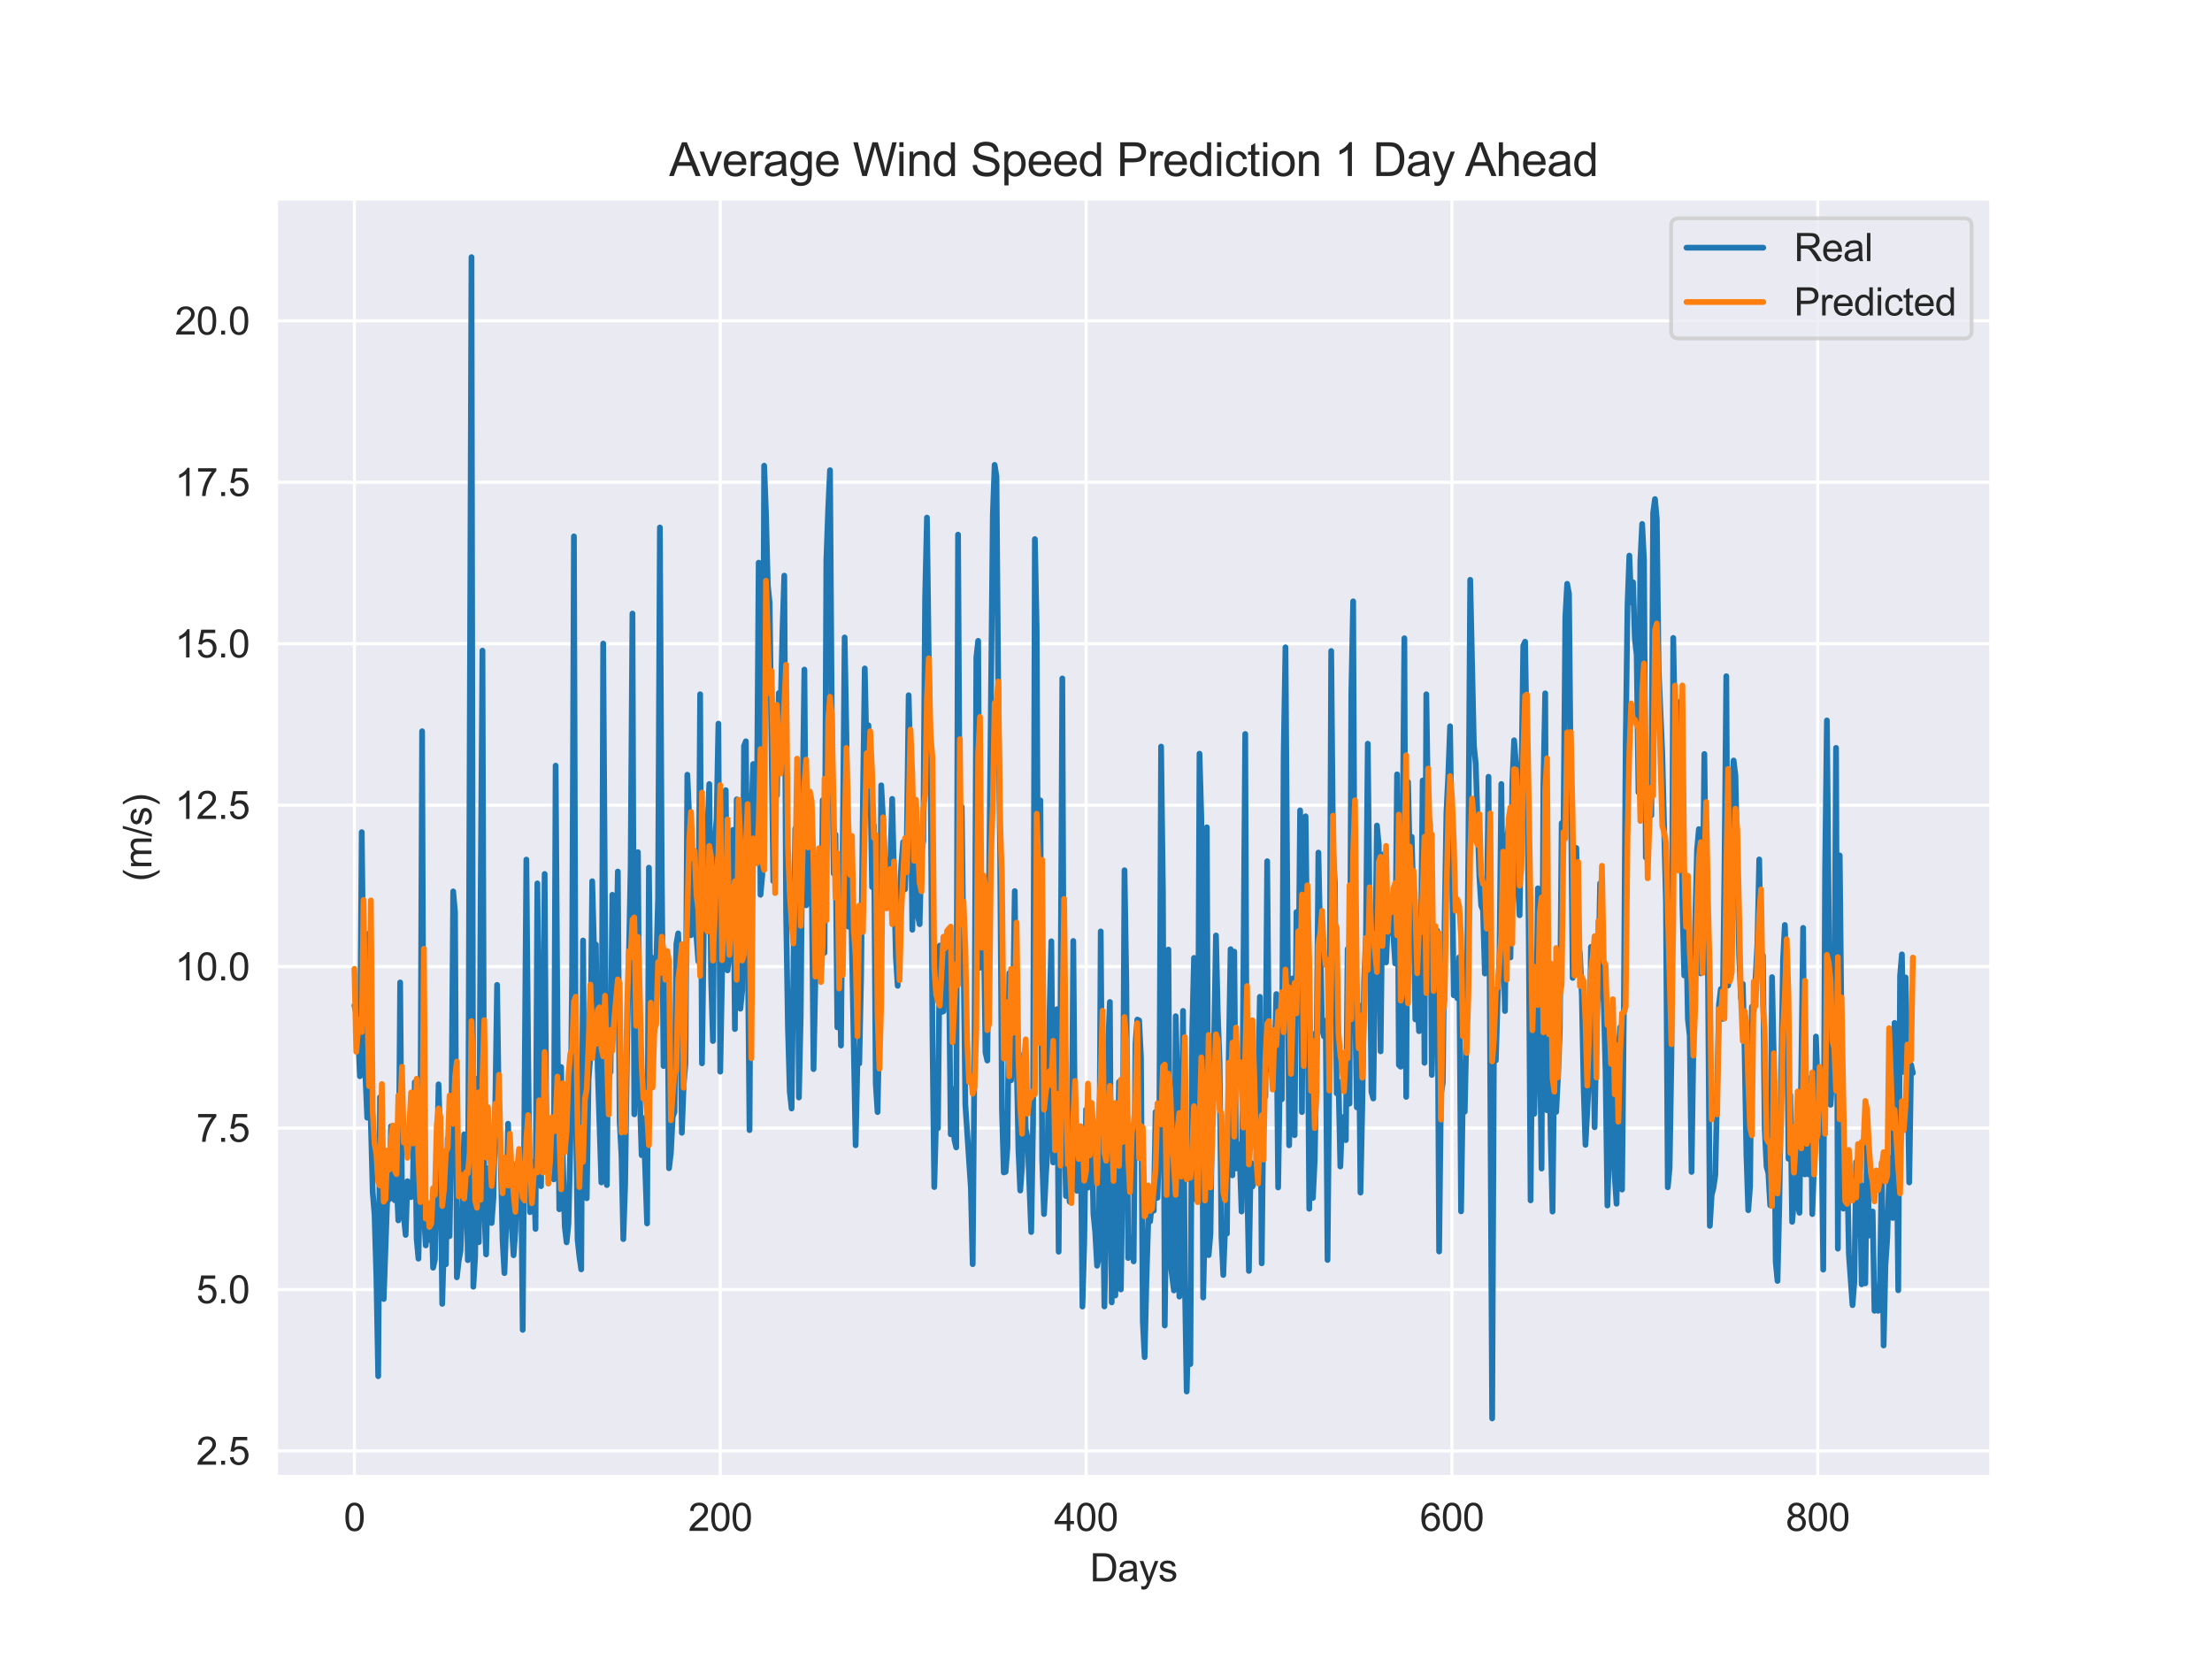 <?xml version="1.0" encoding="utf-8" standalone="no"?>
<!DOCTYPE svg PUBLIC "-//W3C//DTD SVG 1.1//EN"
  "http://www.w3.org/Graphics/SVG/1.1/DTD/svg11.dtd">
<svg xmlns:xlink="http://www.w3.org/1999/xlink" width="576pt" height="432pt" viewBox="0 0 576 432" xmlns="http://www.w3.org/2000/svg" version="1.1">
 <defs>
  <style type="text/css">*{stroke-linejoin: round; stroke-linecap: butt}</style>
 </defs>
 <g id="figure_1">
  <g id="patch_1">
   <path d="M 0 432 
L 576 432 
L 576 0 
L 0 0 
z
" style="fill: #ffffff"/>
  </g>
  <g id="axes_1">
   <g id="patch_2">
    <path d="M 72 384.48 
L 518.4 384.48 
L 518.4 51.84 
L 72 51.84 
z
" style="fill: #eaeaf2"/>
   </g>
   <g id="matplotlib.axis_1">
    <g id="xtick_1">
     <g id="line2d_1">
      <path d="M 92.291 384.48 
L 92.291 51.84 
" clip-path="url(#p593dadba77)" style="fill: none; stroke: #ffffff; stroke-width: 0.8; stroke-linecap: round"/>
     </g>
     <g id="text_1">
      <!-- 0 -->
      <g style="fill: #262626" transform="translate(89.51 398.638) scale(0.1 -0.1)">
       <defs>
        <path id="ArialMT-30" d="M 266 2259 
Q 266 3072 433 3567 
Q 600 4063 929 4331 
Q 1259 4600 1759 4600 
Q 2128 4600 2406 4451 
Q 2684 4303 2865 4023 
Q 3047 3744 3150 3342 
Q 3253 2941 3253 2259 
Q 3253 1453 3087 958 
Q 2922 463 2592 192 
Q 2263 -78 1759 -78 
Q 1097 -78 719 397 
Q 266 969 266 2259 
z
M 844 2259 
Q 844 1131 1108 757 
Q 1372 384 1759 384 
Q 2147 384 2411 759 
Q 2675 1134 2675 2259 
Q 2675 3391 2411 3762 
Q 2147 4134 1753 4134 
Q 1366 4134 1134 3806 
Q 844 3388 844 2259 
z
" transform="scale(0.016)"/>
       </defs>
       <use xlink:href="#ArialMT-30"/>
      </g>
     </g>
    </g>
    <g id="xtick_2">
     <g id="line2d_2">
      <path d="M 187.553 384.48 
L 187.553 51.84 
" clip-path="url(#p593dadba77)" style="fill: none; stroke: #ffffff; stroke-width: 0.8; stroke-linecap: round"/>
     </g>
     <g id="text_2">
      <!-- 200 -->
      <g style="fill: #262626" transform="translate(179.212 398.638) scale(0.1 -0.1)">
       <defs>
        <path id="ArialMT-32" d="M 3222 541 
L 3222 0 
L 194 0 
Q 188 203 259 391 
Q 375 700 629 1000 
Q 884 1300 1366 1694 
Q 2113 2306 2375 2664 
Q 2638 3022 2638 3341 
Q 2638 3675 2398 3904 
Q 2159 4134 1775 4134 
Q 1369 4134 1125 3890 
Q 881 3647 878 3216 
L 300 3275 
Q 359 3922 746 4261 
Q 1134 4600 1788 4600 
Q 2447 4600 2831 4234 
Q 3216 3869 3216 3328 
Q 3216 3053 3103 2787 
Q 2991 2522 2730 2228 
Q 2469 1934 1863 1422 
Q 1356 997 1212 845 
Q 1069 694 975 541 
L 3222 541 
z
" transform="scale(0.016)"/>
       </defs>
       <use xlink:href="#ArialMT-32"/>
       <use xlink:href="#ArialMT-30" x="55.615"/>
       <use xlink:href="#ArialMT-30" x="111.23"/>
      </g>
     </g>
    </g>
    <g id="xtick_3">
     <g id="line2d_3">
      <path d="M 282.816 384.48 
L 282.816 51.84 
" clip-path="url(#p593dadba77)" style="fill: none; stroke: #ffffff; stroke-width: 0.8; stroke-linecap: round"/>
     </g>
     <g id="text_3">
      <!-- 400 -->
      <g style="fill: #262626" transform="translate(274.474 398.638) scale(0.1 -0.1)">
       <defs>
        <path id="ArialMT-34" d="M 2069 0 
L 2069 1097 
L 81 1097 
L 81 1613 
L 2172 4581 
L 2631 4581 
L 2631 1613 
L 3250 1613 
L 3250 1097 
L 2631 1097 
L 2631 0 
L 2069 0 
z
M 2069 1613 
L 2069 3678 
L 634 1613 
L 2069 1613 
z
" transform="scale(0.016)"/>
       </defs>
       <use xlink:href="#ArialMT-34"/>
       <use xlink:href="#ArialMT-30" x="55.615"/>
       <use xlink:href="#ArialMT-30" x="111.23"/>
      </g>
     </g>
    </g>
    <g id="xtick_4">
     <g id="line2d_4">
      <path d="M 378.078 384.48 
L 378.078 51.84 
" clip-path="url(#p593dadba77)" style="fill: none; stroke: #ffffff; stroke-width: 0.8; stroke-linecap: round"/>
     </g>
     <g id="text_4">
      <!-- 600 -->
      <g style="fill: #262626" transform="translate(369.737 398.638) scale(0.1 -0.1)">
       <defs>
        <path id="ArialMT-36" d="M 3184 3459 
L 2625 3416 
Q 2550 3747 2413 3897 
Q 2184 4138 1850 4138 
Q 1581 4138 1378 3988 
Q 1113 3794 959 3422 
Q 806 3050 800 2363 
Q 1003 2672 1297 2822 
Q 1591 2972 1913 2972 
Q 2475 2972 2870 2558 
Q 3266 2144 3266 1488 
Q 3266 1056 3080 686 
Q 2894 316 2569 119 
Q 2244 -78 1831 -78 
Q 1128 -78 684 439 
Q 241 956 241 2144 
Q 241 3472 731 4075 
Q 1159 4600 1884 4600 
Q 2425 4600 2770 4297 
Q 3116 3994 3184 3459 
z
M 888 1484 
Q 888 1194 1011 928 
Q 1134 663 1356 523 
Q 1578 384 1822 384 
Q 2178 384 2434 671 
Q 2691 959 2691 1453 
Q 2691 1928 2437 2201 
Q 2184 2475 1800 2475 
Q 1419 2475 1153 2201 
Q 888 1928 888 1484 
z
" transform="scale(0.016)"/>
       </defs>
       <use xlink:href="#ArialMT-36"/>
       <use xlink:href="#ArialMT-30" x="55.615"/>
       <use xlink:href="#ArialMT-30" x="111.23"/>
      </g>
     </g>
    </g>
    <g id="xtick_5">
     <g id="line2d_5">
      <path d="M 473.341 384.48 
L 473.341 51.84 
" clip-path="url(#p593dadba77)" style="fill: none; stroke: #ffffff; stroke-width: 0.8; stroke-linecap: round"/>
     </g>
     <g id="text_5">
      <!-- 800 -->
      <g style="fill: #262626" transform="translate(464.999 398.638) scale(0.1 -0.1)">
       <defs>
        <path id="ArialMT-38" d="M 1131 2484 
Q 781 2613 612 2850 
Q 444 3088 444 3419 
Q 444 3919 803 4259 
Q 1163 4600 1759 4600 
Q 2359 4600 2725 4251 
Q 3091 3903 3091 3403 
Q 3091 3084 2923 2848 
Q 2756 2613 2416 2484 
Q 2838 2347 3058 2040 
Q 3278 1734 3278 1309 
Q 3278 722 2862 322 
Q 2447 -78 1769 -78 
Q 1091 -78 675 323 
Q 259 725 259 1325 
Q 259 1772 486 2073 
Q 713 2375 1131 2484 
z
M 1019 3438 
Q 1019 3113 1228 2906 
Q 1438 2700 1772 2700 
Q 2097 2700 2305 2904 
Q 2513 3109 2513 3406 
Q 2513 3716 2298 3927 
Q 2084 4138 1766 4138 
Q 1444 4138 1231 3931 
Q 1019 3725 1019 3438 
z
M 838 1322 
Q 838 1081 952 856 
Q 1066 631 1291 507 
Q 1516 384 1775 384 
Q 2178 384 2440 643 
Q 2703 903 2703 1303 
Q 2703 1709 2433 1975 
Q 2163 2241 1756 2241 
Q 1359 2241 1098 1978 
Q 838 1716 838 1322 
z
" transform="scale(0.016)"/>
       </defs>
       <use xlink:href="#ArialMT-38"/>
       <use xlink:href="#ArialMT-30" x="55.615"/>
       <use xlink:href="#ArialMT-30" x="111.23"/>
      </g>
     </g>
    </g>
    <g id="text_6">
     <!-- Days -->
     <g style="fill: #262626" transform="translate(283.809 411.783) scale(0.1 -0.1)">
      <defs>
       <path id="ArialMT-44" d="M 494 0 
L 494 4581 
L 2072 4581 
Q 2606 4581 2888 4516 
Q 3281 4425 3559 4188 
Q 3922 3881 4101 3404 
Q 4281 2928 4281 2316 
Q 4281 1794 4159 1391 
Q 4038 988 3847 723 
Q 3656 459 3429 307 
Q 3203 156 2883 78 
Q 2563 0 2147 0 
L 494 0 
z
M 1100 541 
L 2078 541 
Q 2531 541 2789 625 
Q 3047 709 3200 863 
Q 3416 1078 3536 1442 
Q 3656 1806 3656 2325 
Q 3656 3044 3420 3430 
Q 3184 3816 2847 3947 
Q 2603 4041 2063 4041 
L 1100 4041 
L 1100 541 
z
" transform="scale(0.016)"/>
       <path id="ArialMT-61" d="M 2588 409 
Q 2275 144 1986 34 
Q 1697 -75 1366 -75 
Q 819 -75 525 192 
Q 231 459 231 875 
Q 231 1119 342 1320 
Q 453 1522 633 1644 
Q 813 1766 1038 1828 
Q 1203 1872 1538 1913 
Q 2219 1994 2541 2106 
Q 2544 2222 2544 2253 
Q 2544 2597 2384 2738 
Q 2169 2928 1744 2928 
Q 1347 2928 1158 2789 
Q 969 2650 878 2297 
L 328 2372 
Q 403 2725 575 2942 
Q 747 3159 1072 3276 
Q 1397 3394 1825 3394 
Q 2250 3394 2515 3294 
Q 2781 3194 2906 3042 
Q 3031 2891 3081 2659 
Q 3109 2516 3109 2141 
L 3109 1391 
Q 3109 606 3145 398 
Q 3181 191 3288 0 
L 2700 0 
Q 2613 175 2588 409 
z
M 2541 1666 
Q 2234 1541 1622 1453 
Q 1275 1403 1131 1340 
Q 988 1278 909 1158 
Q 831 1038 831 891 
Q 831 666 1001 516 
Q 1172 366 1500 366 
Q 1825 366 2078 508 
Q 2331 650 2450 897 
Q 2541 1088 2541 1459 
L 2541 1666 
z
" transform="scale(0.016)"/>
       <path id="ArialMT-79" d="M 397 -1278 
L 334 -750 
Q 519 -800 656 -800 
Q 844 -800 956 -737 
Q 1069 -675 1141 -563 
Q 1194 -478 1313 -144 
Q 1328 -97 1363 -6 
L 103 3319 
L 709 3319 
L 1400 1397 
Q 1534 1031 1641 628 
Q 1738 1016 1872 1384 
L 2581 3319 
L 3144 3319 
L 1881 -56 
Q 1678 -603 1566 -809 
Q 1416 -1088 1222 -1217 
Q 1028 -1347 759 -1347 
Q 597 -1347 397 -1278 
z
" transform="scale(0.016)"/>
       <path id="ArialMT-73" d="M 197 991 
L 753 1078 
Q 800 744 1014 566 
Q 1228 388 1613 388 
Q 2000 388 2187 545 
Q 2375 703 2375 916 
Q 2375 1106 2209 1216 
Q 2094 1291 1634 1406 
Q 1016 1563 777 1677 
Q 538 1791 414 1992 
Q 291 2194 291 2438 
Q 291 2659 392 2848 
Q 494 3038 669 3163 
Q 800 3259 1026 3326 
Q 1253 3394 1513 3394 
Q 1903 3394 2198 3281 
Q 2494 3169 2634 2976 
Q 2775 2784 2828 2463 
L 2278 2388 
Q 2241 2644 2061 2787 
Q 1881 2931 1553 2931 
Q 1166 2931 1000 2803 
Q 834 2675 834 2503 
Q 834 2394 903 2306 
Q 972 2216 1119 2156 
Q 1203 2125 1616 2013 
Q 2213 1853 2448 1751 
Q 2684 1650 2818 1456 
Q 2953 1263 2953 975 
Q 2953 694 2789 445 
Q 2625 197 2315 61 
Q 2006 -75 1616 -75 
Q 969 -75 630 194 
Q 291 463 197 991 
z
" transform="scale(0.016)"/>
      </defs>
      <use xlink:href="#ArialMT-44"/>
      <use xlink:href="#ArialMT-61" x="72.217"/>
      <use xlink:href="#ArialMT-79" x="127.832"/>
      <use xlink:href="#ArialMT-73" x="177.832"/>
     </g>
    </g>
   </g>
   <g id="matplotlib.axis_2">
    <g id="ytick_1">
     <g id="line2d_6">
      <path d="M 72 377.823 
L 518.4 377.823 
" clip-path="url(#p593dadba77)" style="fill: none; stroke: #ffffff; stroke-width: 0.8; stroke-linecap: round"/>
     </g>
     <g id="text_7">
      <!-- 2.5 -->
      <g style="fill: #262626" transform="translate(51.1 381.402) scale(0.1 -0.1)">
       <defs>
        <path id="ArialMT-2e" d="M 581 0 
L 581 641 
L 1222 641 
L 1222 0 
L 581 0 
z
" transform="scale(0.016)"/>
        <path id="ArialMT-35" d="M 266 1200 
L 856 1250 
Q 922 819 1161 601 
Q 1400 384 1738 384 
Q 2144 384 2425 690 
Q 2706 997 2706 1503 
Q 2706 1984 2436 2262 
Q 2166 2541 1728 2541 
Q 1456 2541 1237 2417 
Q 1019 2294 894 2097 
L 366 2166 
L 809 4519 
L 3088 4519 
L 3088 3981 
L 1259 3981 
L 1013 2750 
Q 1425 3038 1878 3038 
Q 2478 3038 2890 2622 
Q 3303 2206 3303 1553 
Q 3303 931 2941 478 
Q 2500 -78 1738 -78 
Q 1113 -78 717 272 
Q 322 622 266 1200 
z
" transform="scale(0.016)"/>
       </defs>
       <use xlink:href="#ArialMT-32"/>
       <use xlink:href="#ArialMT-2e" x="55.615"/>
       <use xlink:href="#ArialMT-35" x="83.398"/>
      </g>
     </g>
    </g>
    <g id="ytick_2">
     <g id="line2d_7">
      <path d="M 72 335.784 
L 518.4 335.784 
" clip-path="url(#p593dadba77)" style="fill: none; stroke: #ffffff; stroke-width: 0.8; stroke-linecap: round"/>
     </g>
     <g id="text_8">
      <!-- 5.0 -->
      <g style="fill: #262626" transform="translate(51.1 339.363) scale(0.1 -0.1)">
       <use xlink:href="#ArialMT-35"/>
       <use xlink:href="#ArialMT-2e" x="55.615"/>
       <use xlink:href="#ArialMT-30" x="83.398"/>
      </g>
     </g>
    </g>
    <g id="ytick_3">
     <g id="line2d_8">
      <path d="M 72 293.744 
L 518.4 293.744 
" clip-path="url(#p593dadba77)" style="fill: none; stroke: #ffffff; stroke-width: 0.8; stroke-linecap: round"/>
     </g>
     <g id="text_9">
      <!-- 7.5 -->
      <g style="fill: #262626" transform="translate(51.1 297.323) scale(0.1 -0.1)">
       <defs>
        <path id="ArialMT-37" d="M 303 3981 
L 303 4522 
L 3269 4522 
L 3269 4084 
Q 2831 3619 2401 2847 
Q 1972 2075 1738 1259 
Q 1569 684 1522 0 
L 944 0 
Q 953 541 1156 1306 
Q 1359 2072 1739 2783 
Q 2119 3494 2547 3981 
L 303 3981 
z
" transform="scale(0.016)"/>
       </defs>
       <use xlink:href="#ArialMT-37"/>
       <use xlink:href="#ArialMT-2e" x="55.615"/>
       <use xlink:href="#ArialMT-35" x="83.398"/>
      </g>
     </g>
    </g>
    <g id="ytick_4">
     <g id="line2d_9">
      <path d="M 72 251.705 
L 518.4 251.705 
" clip-path="url(#p593dadba77)" style="fill: none; stroke: #ffffff; stroke-width: 0.8; stroke-linecap: round"/>
     </g>
     <g id="text_10">
      <!-- 10.0 -->
      <g style="fill: #262626" transform="translate(45.539 255.284) scale(0.1 -0.1)">
       <defs>
        <path id="ArialMT-31" d="M 2384 0 
L 1822 0 
L 1822 3584 
Q 1619 3391 1289 3197 
Q 959 3003 697 2906 
L 697 3450 
Q 1169 3672 1522 3987 
Q 1875 4303 2022 4600 
L 2384 4600 
L 2384 0 
z
" transform="scale(0.016)"/>
       </defs>
       <use xlink:href="#ArialMT-31"/>
       <use xlink:href="#ArialMT-30" x="55.615"/>
       <use xlink:href="#ArialMT-2e" x="111.23"/>
       <use xlink:href="#ArialMT-30" x="139.014"/>
      </g>
     </g>
    </g>
    <g id="ytick_5">
     <g id="line2d_10">
      <path d="M 72 209.666 
L 518.4 209.666 
" clip-path="url(#p593dadba77)" style="fill: none; stroke: #ffffff; stroke-width: 0.8; stroke-linecap: round"/>
     </g>
     <g id="text_11">
      <!-- 12.5 -->
      <g style="fill: #262626" transform="translate(45.539 213.245) scale(0.1 -0.1)">
       <use xlink:href="#ArialMT-31"/>
       <use xlink:href="#ArialMT-32" x="55.615"/>
       <use xlink:href="#ArialMT-2e" x="111.23"/>
       <use xlink:href="#ArialMT-35" x="139.014"/>
      </g>
     </g>
    </g>
    <g id="ytick_6">
     <g id="line2d_11">
      <path d="M 72 167.626 
L 518.4 167.626 
" clip-path="url(#p593dadba77)" style="fill: none; stroke: #ffffff; stroke-width: 0.8; stroke-linecap: round"/>
     </g>
     <g id="text_12">
      <!-- 15.0 -->
      <g style="fill: #262626" transform="translate(45.539 171.205) scale(0.1 -0.1)">
       <use xlink:href="#ArialMT-31"/>
       <use xlink:href="#ArialMT-35" x="55.615"/>
       <use xlink:href="#ArialMT-2e" x="111.23"/>
       <use xlink:href="#ArialMT-30" x="139.014"/>
      </g>
     </g>
    </g>
    <g id="ytick_7">
     <g id="line2d_12">
      <path d="M 72 125.587 
L 518.4 125.587 
" clip-path="url(#p593dadba77)" style="fill: none; stroke: #ffffff; stroke-width: 0.8; stroke-linecap: round"/>
     </g>
     <g id="text_13">
      <!-- 17.5 -->
      <g style="fill: #262626" transform="translate(45.539 129.166) scale(0.1 -0.1)">
       <use xlink:href="#ArialMT-31"/>
       <use xlink:href="#ArialMT-37" x="55.615"/>
       <use xlink:href="#ArialMT-2e" x="111.23"/>
       <use xlink:href="#ArialMT-35" x="139.014"/>
      </g>
     </g>
    </g>
    <g id="ytick_8">
     <g id="line2d_13">
      <path d="M 72 83.548 
L 518.4 83.548 
" clip-path="url(#p593dadba77)" style="fill: none; stroke: #ffffff; stroke-width: 0.8; stroke-linecap: round"/>
     </g>
     <g id="text_14">
      <!-- 20.0 -->
      <g style="fill: #262626" transform="translate(45.539 87.127) scale(0.1 -0.1)">
       <use xlink:href="#ArialMT-32"/>
       <use xlink:href="#ArialMT-30" x="55.615"/>
       <use xlink:href="#ArialMT-2e" x="111.23"/>
       <use xlink:href="#ArialMT-30" x="139.014"/>
      </g>
     </g>
    </g>
    <g id="text_15">
     <!-- (m/s) -->
     <g style="fill: #262626" transform="translate(39.434 229.544) rotate(-90) scale(0.1 -0.1)">
      <defs>
       <path id="ArialMT-28" d="M 1497 -1347 
Q 1031 -759 709 28 
Q 388 816 388 1659 
Q 388 2403 628 3084 
Q 909 3875 1497 4659 
L 1900 4659 
Q 1522 4009 1400 3731 
Q 1209 3300 1100 2831 
Q 966 2247 966 1656 
Q 966 153 1900 -1347 
L 1497 -1347 
z
" transform="scale(0.016)"/>
       <path id="ArialMT-6d" d="M 422 0 
L 422 3319 
L 925 3319 
L 925 2853 
Q 1081 3097 1340 3245 
Q 1600 3394 1931 3394 
Q 2300 3394 2536 3241 
Q 2772 3088 2869 2813 
Q 3263 3394 3894 3394 
Q 4388 3394 4653 3120 
Q 4919 2847 4919 2278 
L 4919 0 
L 4359 0 
L 4359 2091 
Q 4359 2428 4304 2576 
Q 4250 2725 4106 2815 
Q 3963 2906 3769 2906 
Q 3419 2906 3187 2673 
Q 2956 2441 2956 1928 
L 2956 0 
L 2394 0 
L 2394 2156 
Q 2394 2531 2256 2718 
Q 2119 2906 1806 2906 
Q 1569 2906 1367 2781 
Q 1166 2656 1075 2415 
Q 984 2175 984 1722 
L 984 0 
L 422 0 
z
" transform="scale(0.016)"/>
       <path id="ArialMT-2f" d="M 0 -78 
L 1328 4659 
L 1778 4659 
L 453 -78 
L 0 -78 
z
" transform="scale(0.016)"/>
       <path id="ArialMT-29" d="M 791 -1347 
L 388 -1347 
Q 1322 153 1322 1656 
Q 1322 2244 1188 2822 
Q 1081 3291 891 3722 
Q 769 4003 388 4659 
L 791 4659 
Q 1378 3875 1659 3084 
Q 1900 2403 1900 1659 
Q 1900 816 1576 28 
Q 1253 -759 791 -1347 
z
" transform="scale(0.016)"/>
      </defs>
      <use xlink:href="#ArialMT-28"/>
      <use xlink:href="#ArialMT-6d" x="33.301"/>
      <use xlink:href="#ArialMT-2f" x="116.602"/>
      <use xlink:href="#ArialMT-73" x="144.385"/>
      <use xlink:href="#ArialMT-29" x="194.385"/>
     </g>
    </g>
   </g>
   <g id="line2d_14">
    <path d="M 92.291 261.828 
L 92.767 263.896 
L 93.244 268.941 
L 93.72 280.25 
L 94.196 216.686 
L 94.672 256.582 
L 95.149 279.913 
L 95.625 291.054 
L 96.101 243.045 
L 96.578 292.525 
L 97.054 310.476 
L 97.53 316.278 
L 98.007 332.505 
L 98.483 358.359 
L 98.959 285.715 
L 99.436 326.829 
L 99.912 338.264 
L 100.865 311.149 
L 101.341 312.326 
L 101.817 293.282 
L 102.293 309.245 
L 102.77 312.536 
L 103.246 306.861 
L 103.722 317.791 
L 104.199 255.825 
L 104.675 311.863 
L 105.628 321.574 
L 106.104 307.575 
L 106.58 311.023 
L 107.057 311.737 
L 107.533 307.281 
L 108.009 281.805 
L 108.486 322.499 
L 108.962 327.754 
L 109.438 303.119 
L 109.914 190.412 
L 110.391 316.14 
L 110.867 324.307 
L 111.343 315.371 
L 111.82 322.878 
L 112.296 313.309 
L 112.772 330.116 
L 113.249 328.007 
L 114.201 282.352 
L 114.678 299.252 
L 115.154 339.525 
L 115.63 322.331 
L 116.107 329.226 
L 116.583 296.477 
L 117.059 321.911 
L 117.535 293.997 
L 118.012 232.115 
L 118.488 237.58 
L 118.964 332.613 
L 119.441 328.343 
L 119.917 325.694 
L 120.393 314.302 
L 120.87 295.384 
L 121.346 298.663 
L 121.822 328.143 
L 122.775 66.96 
L 123.251 335.069 
L 123.728 327.166 
L 124.204 280.922 
L 124.68 323.466 
L 125.156 233.796 
L 125.633 169.42 
L 126.109 315.25 
L 126.585 326.661 
L 127.062 304.212 
L 127.538 317.581 
L 128.014 318.474 
L 128.491 311.905 
L 128.967 287.817 
L 129.443 256.456 
L 129.92 290.634 
L 130.396 302.133 
L 130.872 323.046 
L 131.349 331.513 
L 131.825 318.842 
L 132.301 292.609 
L 132.777 311.443 
L 133.73 326.871 
L 134.206 320.566 
L 134.683 302.825 
L 135.159 306.524 
L 135.635 300.807 
L 136.112 346.294 
L 137.064 223.833 
L 137.541 276.466 
L 138.017 315.647 
L 138.97 302.531 
L 139.446 320.019 
L 139.922 230.025 
L 140.875 308.879 
L 141.351 281.049 
L 141.827 227.574 
L 142.304 302.825 
L 142.78 304.296 
L 143.256 301.984 
L 143.733 298.243 
L 144.209 307.113 
L 144.685 199.366 
L 145.162 267.049 
L 145.638 314.89 
L 146.114 277.854 
L 146.591 303.077 
L 147.067 319.43 
L 147.543 323.508 
L 148.019 318.649 
L 148.496 299.334 
L 148.972 253.849 
L 149.448 139.67 
L 149.925 285.967 
L 150.401 322.794 
L 150.877 327.25 
L 151.354 330.55 
L 151.83 244.895 
L 152.306 308.08 
L 152.783 312.032 
L 153.259 280.922 
L 153.735 274.953 
L 154.212 229.466 
L 154.688 247.249 
L 155.164 245.946 
L 155.64 278.257 
L 156.593 307.912 
L 157.069 167.584 
L 158.022 308.584 
L 158.498 259.062 
L 158.975 279.157 
L 159.451 232.998 
L 159.927 260.659 
L 160.404 256.287 
L 160.88 226.949 
L 161.356 291.973 
L 161.833 300.891 
L 162.309 322.668 
L 162.785 308.416 
L 163.261 274.701 
L 164.214 226.145 
L 164.69 159.768 
L 165.167 290.171 
L 165.643 232.241 
L 166.119 221.895 
L 166.596 284.748 
L 167.072 300.807 
L 167.548 291.169 
L 168.501 318.59 
L 168.977 225.935 
L 169.454 269.235 
L 169.93 249.435 
L 170.406 268.605 
L 171.359 234.007 
L 171.835 137.358 
L 172.311 226.902 
L 172.788 277.601 
L 173.264 273.439 
L 173.74 250.192 
L 174.217 304.212 
L 174.693 300.226 
L 175.169 290.844 
L 175.646 289.518 
L 176.122 245.82 
L 176.598 243.045 
L 177.075 259.482 
L 177.551 294.979 
L 178.027 282.394 
L 178.503 276.929 
L 178.98 201.719 
L 179.456 212.482 
L 179.932 243.539 
L 180.409 224.464 
L 180.885 228.541 
L 181.361 243.928 
L 181.838 250.317 
L 182.314 180.776 
L 182.79 276.903 
L 183.267 242.867 
L 183.743 241.237 
L 184.219 216.07 
L 184.696 204.159 
L 185.172 255.016 
L 185.648 271.085 
L 186.124 218.83 
L 186.601 213.191 
L 187.077 188.436 
L 187.553 279.066 
L 188.03 253.05 
L 188.506 243.802 
L 188.982 205.756 
L 189.459 252.688 
L 189.935 248.582 
L 190.411 245.651 
L 190.888 216.098 
L 191.364 267.97 
L 191.84 208.153 
L 192.317 223.623 
L 192.793 262.677 
L 193.269 257.885 
L 193.745 194.237 
L 194.222 193.018 
L 195.174 294.291 
L 195.651 212.777 
L 196.127 198.946 
L 196.603 220.26 
L 197.08 212.608 
L 197.556 146.516 
L 198.032 232.998 
L 198.509 227.785 
L 198.985 121.258 
L 199.461 133.785 
L 199.938 152.366 
L 200.414 156.948 
L 201.366 229.447 
L 201.843 191.126 
L 202.319 207.101 
L 202.795 180.467 
L 203.272 184.87 
L 203.748 164.473 
L 204.224 149.886 
L 204.701 237.832 
L 205.177 267.589 
L 205.653 284.244 
L 206.13 288.658 
L 207.082 215.761 
L 207.559 220.261 
L 208.035 285.793 
L 208.511 264.065 
L 208.987 208.783 
L 209.464 174.353 
L 209.94 235.737 
L 210.416 217.401 
L 210.893 216.56 
L 211.369 229.701 
L 211.845 278.4 
L 212.322 254.732 
L 212.798 239.051 
L 213.274 252.714 
L 213.751 254 
L 214.227 208.362 
L 214.703 248.09 
L 215.18 145.892 
L 215.656 132.566 
L 216.132 122.434 
L 216.608 188.856 
L 217.085 227.49 
L 217.561 217.317 
L 218.037 267.512 
L 218.514 247.585 
L 218.99 272.262 
L 219.943 165.989 
L 220.419 192.177 
L 220.895 241.3 
L 221.372 222.193 
L 222.801 298.234 
L 223.277 276.175 
L 223.753 276.929 
L 224.229 254.239 
L 224.706 208.489 
L 225.182 174.058 
L 225.658 195.919 
L 226.135 188.856 
L 226.611 202.477 
L 227.087 230.98 
L 227.564 214.921 
L 228.04 282.12 
L 228.516 289.583 
L 228.993 265.536 
L 229.469 204.495 
L 229.945 213.323 
L 230.422 224.716 
L 230.898 230.421 
L 231.374 224.127 
L 231.85 224.8 
L 232.327 208.029 
L 233.279 249.099 
L 233.756 256.708 
L 234.232 234.049 
L 234.708 225.12 
L 235.185 219.251 
L 235.661 231.568 
L 236.137 218.536 
L 236.614 181.037 
L 237.09 200.627 
L 237.566 242.12 
L 238.043 212.861 
L 238.519 215.467 
L 238.995 238.427 
L 239.471 240.665 
L 239.948 221.563 
L 240.424 218.956 
L 240.9 155.533 
L 241.377 134.778 
L 241.853 172.224 
L 242.329 200.711 
L 242.806 269.193 
L 243.282 309.106 
L 243.758 291.381 
L 244.235 293.786 
L 244.711 246.225 
L 245.187 263.518 
L 245.664 263.35 
L 246.14 244.727 
L 246.616 250.402 
L 247.092 252.378 
L 247.569 295.384 
L 248.045 283.529 
L 248.521 296.757 
L 248.998 298.789 
L 249.474 139.214 
L 249.95 221.404 
L 250.427 210.101 
L 251.379 287.691 
L 252.808 309.299 
L 253.285 329.195 
L 253.761 273.229 
L 254.237 171.2 
L 254.713 166.87 
L 255.19 251.999 
L 255.666 234.866 
L 256.142 239.135 
L 256.619 274.028 
L 257.095 276.172 
L 258.524 134.289 
L 259 121.047 
L 259.477 124.074 
L 259.953 181.079 
L 260.429 221.773 
L 260.906 288.826 
L 261.382 305.305 
L 261.858 305.137 
L 262.334 298.831 
L 262.811 253.387 
L 263.287 281.301 
L 263.763 265.2 
L 264.24 232.031 
L 264.716 274.785 
L 265.192 299.378 
L 265.669 310.014 
L 266.145 303.498 
L 266.621 274.49 
L 267.098 293.955 
L 267.574 296.435 
L 268.527 320.818 
L 269.003 292.357 
L 269.479 140.385 
L 269.955 164.095 
L 270.432 267.68 
L 270.908 208.407 
L 271.384 301.858 
L 271.861 316.151 
L 272.337 306.24 
L 272.813 298.663 
L 273.29 264.191 
L 273.766 245.105 
L 274.242 302.699 
L 275.195 262.803 
L 275.671 325.947 
L 276.148 265.176 
L 276.624 176.665 
L 277.1 290.111 
L 277.576 311.443 
L 278.053 302.741 
L 278.529 312.914 
L 279.005 304.675 
L 279.482 245.021 
L 279.958 300.471 
L 280.434 310.098 
L 280.911 303.918 
L 281.387 293.576 
L 281.863 340.24 
L 282.34 323.845 
L 282.816 288.91 
L 283.292 309.257 
L 283.769 289.204 
L 284.245 292.82 
L 284.721 316.067 
L 285.197 320.902 
L 285.674 329.604 
L 286.15 327.292 
L 286.626 242.54 
L 287.103 303.918 
L 287.579 340.198 
L 288.055 318.38 
L 288.532 272.515 
L 289.008 260.912 
L 289.484 339.147 
L 289.961 289.204 
L 290.437 337.339 
L 290.913 314.47 
L 291.39 281.721 
L 291.866 335.784 
L 292.342 305.137 
L 292.818 226.608 
L 293.295 256.245 
L 293.771 327.586 
L 294.247 325.358 
L 294.724 322.205 
L 295.2 328.469 
L 295.676 271.8 
L 296.153 265.494 
L 296.629 265.704 
L 297.105 275.331 
L 297.582 344.108 
L 298.058 353.398 
L 298.534 333.051 
L 299.01 317.623 
L 299.487 318.043 
L 299.963 313.335 
L 300.439 315.269 
L 300.916 289.541 
L 301.392 311.905 
L 301.868 297.486 
L 302.345 194.405 
L 302.821 232.325 
L 303.297 345.159 
L 303.774 306.735 
L 304.25 247.255 
L 304.726 328.338 
L 305.679 336.036 
L 306.155 264.611 
L 306.631 282.856 
L 307.108 337.634 
L 307.584 322.878 
L 308.06 263.224 
L 308.537 333.43 
L 309.013 362.353 
L 309.489 343.435 
L 309.966 355.206 
L 310.442 269.025 
L 310.918 249.435 
L 311.395 312.284 
L 311.871 300.176 
L 312.347 196.255 
L 312.824 213.064 
L 313.3 337.886 
L 313.776 316.992 
L 314.252 215.425 
L 314.729 326.829 
L 315.205 321.196 
L 315.681 285.379 
L 316.158 269.992 
L 316.634 243.591 
L 317.11 264.023 
L 317.587 276.971 
L 318.063 321.953 
L 318.539 332 
L 319.016 319.725 
L 319.492 321.238 
L 319.968 274.659 
L 320.445 247.162 
L 320.921 306.062 
L 321.397 247.795 
L 321.873 304.254 
L 322.35 297.948 
L 322.826 301.606 
L 323.302 315.479 
L 324.255 191.126 
L 324.731 306.188 
L 325.208 330.949 
L 325.684 302.741 
L 326.16 308.963 
L 327.113 303.203 
L 327.589 285.168 
L 328.066 259.566 
L 328.542 328.973 
L 329.018 286.219 
L 329.494 285.505 
L 329.971 224.253 
L 330.447 276.508 
L 330.923 278.694 
L 331.4 271.968 
L 331.876 277.812 
L 332.352 258.852 
L 332.829 309.215 
L 333.305 277.495 
L 333.781 286.261 
L 334.258 196.718 
L 334.734 168.551 
L 335.687 298.243 
L 336.639 254.774 
L 337.115 295.594 
L 337.592 237.496 
L 338.068 262.131 
L 338.544 211.011 
L 339.021 289.583 
L 339.497 231.232 
L 339.973 212.566 
L 340.45 251.895 
L 340.926 314.764 
L 341.402 268.899 
L 341.879 311.947 
L 342.355 301.942 
L 342.831 275.415 
L 343.308 222.008 
L 344.26 267.68 
L 344.736 269.866 
L 345.213 265.788 
L 345.689 328.091 
L 346.165 277.139 
L 346.642 169.518 
L 347.118 221.311 
L 347.594 229.887 
L 348.071 284.706 
L 348.547 281.637 
L 349.023 303.75 
L 349.5 290.886 
L 349.976 292.567 
L 350.452 296.884 
L 350.929 247.081 
L 351.405 287.396 
L 351.881 180.388 
L 352.357 156.585 
L 352.834 259.272 
L 353.31 288.363 
L 353.786 261.752 
L 354.263 310.56 
L 354.739 287.817 
L 355.215 255.609 
L 355.692 244.012 
L 356.168 193.649 
L 357.121 284.328 
L 357.597 286.051 
L 358.55 214.963 
L 359.026 220.007 
L 359.502 273.776 
L 359.978 233.754 
L 360.455 222.32 
L 360.931 250.612 
L 361.407 239.892 
L 361.884 235.604 
L 362.36 242.372 
L 362.836 243.718 
L 363.313 250.906 
L 363.789 201.636 
L 364.265 277.307 
L 364.742 277.769 
L 365.694 166.197 
L 366.171 285.631 
L 366.647 203.612 
L 367.123 223.917 
L 367.599 217.905 
L 368.076 235.204 
L 368.552 265.452 
L 369.028 257.969 
L 369.505 268.521 
L 369.981 248.132 
L 370.457 203.234 
L 370.934 276.761 
L 371.41 180.785 
L 371.886 211.936 
L 372.363 214.584 
L 372.839 279.913 
L 373.315 258.305 
L 373.792 264.401 
L 374.268 242.374 
L 374.744 325.882 
L 375.22 284.916 
L 375.697 281.94 
L 376.173 240.312 
L 376.649 211.557 
L 377.126 201.804 
L 377.602 189.111 
L 378.555 259.188 
L 379.031 257.801 
L 379.507 259.969 
L 379.984 249.267 
L 380.46 315.437 
L 380.936 283.93 
L 381.413 289.498 
L 381.889 267.428 
L 382.365 220.386 
L 382.841 150.979 
L 383.794 194.111 
L 384.27 198.735 
L 385.223 228.121 
L 385.699 235.814 
L 386.176 236.991 
L 386.652 253.513 
L 387.128 240.859 
L 387.605 202.267 
L 388.557 369.36 
L 389.034 267.232 
L 389.51 276.13 
L 389.986 260.183 
L 390.462 248.973 
L 390.939 204.147 
L 391.415 243.886 
L 391.891 263.266 
L 392.368 218.872 
L 392.844 215.215 
L 393.32 249.326 
L 393.797 204.074 
L 394.273 192.766 
L 394.749 198.778 
L 395.226 229.592 
L 395.702 238.337 
L 396.655 168.131 
L 397.131 167.09 
L 397.607 195.835 
L 398.083 243.798 
L 398.56 312.578 
L 399.036 262.846 
L 399.512 290.045 
L 399.989 272.22 
L 400.465 231.316 
L 401.418 304.296 
L 401.894 204.245 
L 402.37 180.541 
L 402.847 289.118 
L 403.323 265.642 
L 403.799 295.762 
L 404.276 315.499 
L 404.752 273.103 
L 405.228 289.541 
L 405.704 280.205 
L 406.181 267.848 
L 406.657 214.332 
L 407.133 216.278 
L 407.61 160.732 
L 408.086 152.019 
L 408.562 154.636 
L 409.515 254.648 
L 410.468 220.806 
L 410.944 245.441 
L 411.42 248.511 
L 411.897 259.008 
L 412.373 283.126 
L 412.849 298.117 
L 413.802 280.225 
L 414.278 246.585 
L 414.754 258.095 
L 415.231 293.534 
L 415.707 269.278 
L 416.183 254.522 
L 416.66 230.013 
L 417.136 254.185 
L 417.612 261.206 
L 418.089 279.183 
L 418.565 313.923 
L 419.041 299.569 
L 419.518 273.177 
L 419.994 294.996 
L 420.47 306.457 
L 420.946 313.461 
L 421.423 274.484 
L 421.899 267.493 
L 422.375 309.761 
L 422.852 262.803 
L 423.328 193.649 
L 423.804 157.48 
L 424.281 144.673 
L 424.757 156.864 
L 425.233 151.609 
L 425.71 166.323 
L 426.186 170.569 
L 426.662 206.345 
L 427.139 146.102 
L 427.615 136.433 
L 428.091 145.85 
L 428.567 223.286 
L 429.044 218.116 
L 429.52 208.278 
L 429.996 212.314 
L 430.473 133.574 
L 430.949 129.959 
L 431.425 135.214 
L 431.902 174.353 
L 432.854 196.297 
L 433.807 234.763 
L 434.283 309.173 
L 434.76 304.128 
L 435.236 275.289 
L 435.712 166.113 
L 436.665 218.662 
L 437.141 205.168 
L 437.617 182.634 
L 438.094 235.562 
L 438.57 254.017 
L 439.046 239.766 
L 439.523 265.41 
L 439.999 269.74 
L 440.475 305.179 
L 441.428 240.312 
L 441.904 221.269 
L 442.381 215.888 
L 442.857 253.471 
L 443.333 238.126 
L 443.809 196.339 
L 444.286 236.823 
L 444.762 254.9 
L 445.238 319.22 
L 445.715 311.149 
L 446.191 309.299 
L 446.667 305.894 
L 447.62 261.584 
L 448.096 257.549 
L 448.573 265.326 
L 449.049 226.608 
L 449.525 176.076 
L 450.002 256.624 
L 450.478 253.008 
L 450.954 206.261 
L 451.43 198.021 
L 451.907 201.973 
L 452.859 248.468 
L 453.336 260.029 
L 453.812 256.203 
L 454.288 273.355 
L 454.765 300.765 
L 455.241 315.142 
L 455.717 308.921 
L 456.194 262.131 
L 456.67 263.224 
L 457.623 245.778 
L 458.099 223.791 
L 458.575 252.462 
L 459.051 248.804 
L 459.528 293.997 
L 460.004 303.75 
L 460.48 305.515 
L 460.957 313.839 
L 461.433 254.438 
L 461.909 276.718 
L 462.386 328.553 
L 462.862 333.556 
L 463.338 313.041 
L 464.291 250.024 
L 464.767 240.859 
L 465.244 254.312 
L 465.72 301.732 
L 466.196 285.126 
L 466.672 318.169 
L 467.149 312.578 
L 467.625 295.426 
L 468.101 313.587 
L 468.578 315.815 
L 469.53 241.616 
L 470.007 305.81 
L 470.483 288.111 
L 470.959 305.81 
L 471.436 280.67 
L 471.912 316.151 
L 472.388 303.203 
L 472.865 269.908 
L 473.341 283.066 
L 473.817 293.072 
L 474.293 292.357 
L 474.77 330.613 
L 475.246 227.196 
L 475.722 187.595 
L 476.675 287.691 
L 477.151 280.25 
L 477.628 269.833 
L 478.104 194.742 
L 478.58 325.148 
L 479.057 222.74 
L 480.009 314.722 
L 480.486 312.494 
L 480.962 300.555 
L 481.438 326.535 
L 482.391 339.862 
L 482.867 333.85 
L 483.343 302.573 
L 483.82 321.49 
L 484.296 305.768 
L 484.772 334.439 
L 485.249 308.795 
L 485.725 334.186 
L 486.201 294.452 
L 486.678 321.743 
L 487.154 317.539 
L 487.63 315.463 
L 488.107 341.328 
L 488.583 335.532 
L 489.059 341.333 
L 489.535 333.892 
L 490.012 302.783 
L 490.488 350.371 
L 490.964 329.394 
L 491.441 322.322 
L 491.917 306.314 
L 492.393 301.48 
L 492.87 317.16 
L 493.346 266.359 
L 493.822 291.474 
L 494.299 335.994 
L 494.775 254.089 
L 495.251 248.51 
L 495.728 279.157 
L 496.204 254.522 
L 496.68 275.71 
L 497.156 307.912 
L 497.633 277.265 
L 498.109 279.391 
L 498.109 279.391 
" clip-path="url(#p593dadba77)" style="fill: none; stroke: #1f77b4; stroke-width: 1.5; stroke-linecap: round"/>
   </g>
   <g id="line2d_15">
    <path d="M 92.291 252.294 
L 92.767 273.884 
L 93.244 268.154 
L 93.72 265.409 
L 94.196 268.74 
L 94.672 234.335 
L 95.149 266.626 
L 95.625 261.519 
L 96.101 282.83 
L 96.578 234.46 
L 97.054 289.384 
L 97.53 297.899 
L 98.007 300.394 
L 98.483 307.739 
L 98.959 308.732 
L 99.436 282.281 
L 99.912 312.929 
L 100.388 312.242 
L 100.865 299.554 
L 101.341 304.576 
L 101.817 296.466 
L 102.293 293.066 
L 102.77 304.755 
L 103.246 305.761 
L 103.722 285.27 
L 104.199 289.362 
L 104.675 277.787 
L 105.151 297.539 
L 105.628 294.579 
L 106.104 301.478 
L 107.057 284.455 
L 107.533 297.763 
L 108.009 295.917 
L 108.486 280.907 
L 108.962 302.281 
L 109.438 313.04 
L 109.914 300.127 
L 110.391 247.053 
L 110.867 317.32 
L 111.343 313.227 
L 111.82 319.493 
L 112.296 318.697 
L 112.772 309.377 
L 113.249 311.152 
L 113.725 293.024 
L 114.201 288.638 
L 114.678 290.766 
L 115.154 314.04 
L 115.63 309.56 
L 116.107 299.976 
L 116.583 298.952 
L 117.059 285.261 
L 118.012 292.651 
L 118.488 280.468 
L 118.964 276.424 
L 119.441 311.57 
L 119.917 305.786 
L 120.393 309.892 
L 120.87 312.116 
L 121.346 305.29 
L 121.822 305.517 
L 122.299 300.208 
L 122.775 265.884 
L 123.251 279.363 
L 123.728 312.593 
L 124.204 314.501 
L 124.68 284.431 
L 125.156 312.437 
L 125.633 280.577 
L 126.109 265.629 
L 126.585 301.427 
L 127.062 288.313 
L 128.014 308.828 
L 128.491 302.893 
L 128.967 287.423 
L 129.443 295.405 
L 129.92 279.87 
L 130.396 300.731 
L 130.872 310.733 
L 131.349 301.387 
L 131.825 308.27 
L 132.301 308.733 
L 132.777 295.242 
L 133.254 305.771 
L 134.206 315.551 
L 134.683 304.255 
L 135.159 299.183 
L 135.635 306.866 
L 136.112 311.807 
L 136.588 312.597 
L 137.064 296.452 
L 137.541 290.359 
L 138.493 313.334 
L 138.97 306.119 
L 139.446 304.875 
L 139.922 305.31 
L 140.398 286.504 
L 140.875 300.41 
L 141.351 305.333 
L 141.827 273.94 
L 142.78 308.222 
L 143.256 302.225 
L 143.733 290.911 
L 144.209 294.67 
L 144.685 291.523 
L 145.162 280.347 
L 146.114 309.702 
L 146.591 282.069 
L 147.067 300.031 
L 147.543 294.442 
L 148.019 280.12 
L 148.496 274.401 
L 148.972 273.269 
L 149.448 260.866 
L 149.925 259.55 
L 150.401 293.699 
L 150.877 309.117 
L 151.354 293.645 
L 151.83 302.544 
L 152.306 286.231 
L 152.783 283.513 
L 153.259 271.977 
L 153.735 256.39 
L 154.212 275.54 
L 154.688 271.182 
L 155.164 271.883 
L 155.64 263.027 
L 156.117 262.298 
L 156.593 272.87 
L 157.069 275.065 
L 157.546 259.277 
L 158.498 290.206 
L 158.975 268.185 
L 159.451 273.648 
L 159.927 265.594 
L 160.88 255.034 
L 161.356 256.034 
L 161.833 294.894 
L 162.309 292.017 
L 162.785 294.808 
L 163.261 263.34 
L 163.738 247.67 
L 164.214 249.271 
L 164.69 239.506 
L 165.167 238.902 
L 165.643 267.118 
L 166.119 243.972 
L 166.596 258.741 
L 167.072 277.269 
L 167.548 286.088 
L 168.025 284.463 
L 168.501 289.963 
L 168.977 298.214 
L 169.454 261.1 
L 169.93 283.178 
L 170.406 268.227 
L 170.882 266.64 
L 171.359 250.52 
L 171.835 253.451 
L 172.311 243.903 
L 172.788 247.575 
L 173.264 255.119 
L 173.74 247.634 
L 174.217 250.369 
L 174.693 291.712 
L 175.169 284.712 
L 175.646 279.365 
L 176.122 278.779 
L 176.598 255.214 
L 177.075 251.205 
L 177.551 245.843 
L 178.027 283.251 
L 178.503 256.295 
L 179.456 218.918 
L 179.932 211.444 
L 180.409 223.51 
L 180.885 221.611 
L 181.361 233.082 
L 181.838 236.815 
L 182.314 254.149 
L 182.79 206.366 
L 183.267 241.85 
L 183.743 235.862 
L 184.219 242.571 
L 184.696 220.277 
L 185.172 223.17 
L 185.648 250.139 
L 186.601 226.746 
L 187.077 222.388 
L 187.553 204.431 
L 188.03 250.044 
L 188.506 241.813 
L 188.982 239.285 
L 189.459 213.376 
L 189.935 248.66 
L 190.411 238.635 
L 190.888 232.708 
L 191.364 229.474 
L 191.84 255.147 
L 192.317 208.227 
L 192.793 219.397 
L 193.269 250.121 
L 193.745 248.496 
L 194.222 220.386 
L 194.698 209.374 
L 195.174 237.428 
L 195.651 275.566 
L 196.127 218.309 
L 196.603 218.776 
L 197.08 224.799 
L 197.556 214.399 
L 198.032 195.06 
L 198.509 224.47 
L 198.985 226.535 
L 199.461 151.226 
L 200.414 180.507 
L 200.89 174.706 
L 201.366 195.239 
L 201.843 232.551 
L 202.319 183.559 
L 202.795 197.922 
L 203.272 201.425 
L 203.748 194.516 
L 204.701 173.121 
L 205.177 220.482 
L 205.653 232.76 
L 206.13 240.131 
L 206.606 245.682 
L 207.082 228.41 
L 207.559 197.541 
L 208.035 211.062 
L 208.511 241.086 
L 209.464 204.183 
L 209.94 197.793 
L 210.416 220.664 
L 210.893 206.11 
L 211.369 208.628 
L 211.845 225.155 
L 212.322 254.312 
L 212.798 241.319 
L 213.274 220.875 
L 213.751 255.72 
L 214.227 245.849 
L 214.703 202.766 
L 215.18 239.661 
L 215.656 187.54 
L 216.132 181.444 
L 216.608 186.495 
L 217.561 233.77 
L 218.037 222.167 
L 218.514 257.414 
L 218.99 242.249 
L 219.466 253.859 
L 219.943 216.668 
L 220.419 194.752 
L 220.895 214.001 
L 221.372 227.805 
L 221.848 217.691 
L 222.324 242.248 
L 222.801 249.078 
L 223.277 269.824 
L 223.753 235.791 
L 224.229 239.842 
L 224.706 242.701 
L 225.182 216.009 
L 225.658 196.122 
L 226.135 204.556 
L 226.611 190.405 
L 227.087 201.084 
L 227.564 218.164 
L 228.04 217.396 
L 228.516 264.461 
L 228.993 278.276 
L 229.469 260.989 
L 229.945 212.807 
L 230.898 236.539 
L 231.374 236.253 
L 231.85 226.309 
L 232.327 240.653 
L 232.803 224.328 
L 233.279 235.315 
L 233.756 239.566 
L 234.232 255.225 
L 234.708 237.056 
L 235.661 218.272 
L 236.137 227.15 
L 236.614 210.533 
L 237.09 189.978 
L 237.566 201.531 
L 238.043 224.161 
L 238.519 208.246 
L 239.471 229.903 
L 239.948 232.105 
L 240.424 210.973 
L 240.9 206.766 
L 241.377 181.563 
L 241.853 171.418 
L 242.329 191.382 
L 242.806 197.307 
L 243.282 251.947 
L 243.758 258.883 
L 244.235 260.648 
L 244.711 261.867 
L 245.664 243.919 
L 246.14 246.866 
L 246.616 242.399 
L 247.569 241.281 
L 248.045 271.41 
L 248.998 251.09 
L 249.474 256.469 
L 249.95 192.483 
L 250.427 240.734 
L 250.903 234.765 
L 251.379 246.731 
L 251.856 270.929 
L 252.332 281.767 
L 252.808 280.258 
L 253.285 284.815 
L 253.761 283.196 
L 254.237 268.038 
L 254.713 196.218 
L 255.19 186.681 
L 255.666 246.784 
L 256.142 227.991 
L 256.619 231.173 
L 257.095 268.256 
L 257.571 266.614 
L 258.048 222.925 
L 258.524 209.731 
L 259 183.081 
L 259.477 182.497 
L 259.953 177.464 
L 260.429 213.79 
L 260.906 228.447 
L 261.382 275.633 
L 261.858 261.665 
L 262.334 260.935 
L 262.811 280.272 
L 263.287 252.29 
L 263.763 268.958 
L 264.24 260.924 
L 264.716 240.239 
L 265.192 275.402 
L 265.669 288.015 
L 266.145 295.232 
L 266.621 276.575 
L 267.098 270.635 
L 267.574 290.035 
L 268.05 286.078 
L 268.527 285.825 
L 269.003 284.119 
L 269.479 284.945 
L 269.955 211.89 
L 270.432 225.346 
L 270.908 271.586 
L 271.384 223.901 
L 271.861 288.942 
L 272.337 284.299 
L 273.29 278.915 
L 273.766 282.576 
L 274.242 271.025 
L 274.719 299.535 
L 275.671 284.758 
L 276.148 303.527 
L 277.1 234.059 
L 277.576 277.561 
L 278.053 303.215 
L 278.529 302.536 
L 279.005 313.296 
L 279.482 291.255 
L 279.958 281.484 
L 280.434 298.131 
L 280.911 301.808 
L 281.387 293.242 
L 281.863 294.538 
L 282.34 307.451 
L 282.816 304.929 
L 283.292 282.155 
L 283.769 300.858 
L 284.245 287.175 
L 284.721 293.751 
L 285.197 296.84 
L 285.674 308.143 
L 286.15 289.529 
L 286.626 281.096 
L 287.103 263.203 
L 287.579 300.252 
L 288.055 302.255 
L 288.532 293.649 
L 289.008 282.758 
L 289.484 293.809 
L 289.961 307.526 
L 290.437 287.196 
L 290.913 298.365 
L 291.39 303.599 
L 291.866 281.147 
L 292.342 297.377 
L 292.818 264.828 
L 293.295 271.648 
L 293.771 301.271 
L 294.247 310.394 
L 294.724 294.947 
L 295.2 292.506 
L 295.676 287.305 
L 296.153 266.417 
L 296.629 301.645 
L 297.105 293.215 
L 297.582 293.631 
L 298.058 316.73 
L 299.01 308.682 
L 299.487 315.316 
L 299.963 314.721 
L 300.916 304.447 
L 301.392 287.322 
L 301.868 289.049 
L 302.345 292.814 
L 302.821 277.735 
L 303.297 277.219 
L 303.774 311.188 
L 304.25 279.593 
L 304.726 283.607 
L 305.203 296.505 
L 306.155 311.132 
L 306.631 294.09 
L 307.108 289.82 
L 307.584 306.402 
L 308.06 293.269 
L 308.537 270.055 
L 309.013 307.13 
L 309.489 303.189 
L 309.966 306.692 
L 310.442 299.165 
L 310.918 288.039 
L 311.395 296.969 
L 311.871 313.047 
L 312.824 275.33 
L 313.3 283.681 
L 313.776 312.619 
L 314.252 300.451 
L 314.729 269.49 
L 315.205 309.222 
L 316.158 282.422 
L 316.634 269.31 
L 317.11 270.761 
L 317.587 288.746 
L 318.063 290.093 
L 318.539 310.502 
L 319.016 312.544 
L 319.492 301.011 
L 319.968 276.739 
L 320.445 282.436 
L 320.921 271.512 
L 321.397 295.99 
L 321.873 267.569 
L 322.35 282.744 
L 322.826 276.504 
L 323.302 283.307 
L 323.779 293.62 
L 324.731 256.76 
L 325.208 303.237 
L 325.684 296.986 
L 326.16 265.666 
L 326.637 281.155 
L 327.113 301.272 
L 327.589 308.2 
L 328.066 295.009 
L 328.542 290.412 
L 329.018 301.946 
L 329.494 275.962 
L 329.971 266.603 
L 330.447 265.886 
L 330.923 276.3 
L 331.4 283.715 
L 331.876 268.209 
L 332.352 272.227 
L 332.829 263.402 
L 333.305 266.64 
L 333.781 258.373 
L 334.258 268.776 
L 334.734 252.446 
L 335.21 262.7 
L 335.687 257.103 
L 336.163 279.642 
L 336.639 263.784 
L 337.115 255.938 
L 337.592 263.89 
L 338.068 242.499 
L 338.544 255.156 
L 339.021 232.933 
L 339.497 277.609 
L 339.973 240.757 
L 340.45 230.511 
L 340.926 250.116 
L 341.402 284.073 
L 341.879 271.025 
L 342.355 293.752 
L 342.831 284.308 
L 343.308 245.835 
L 343.784 243.003 
L 344.26 237.184 
L 344.736 247.069 
L 345.213 251.321 
L 345.689 249.945 
L 346.165 283.985 
L 346.642 254.706 
L 347.118 212.386 
L 347.594 240.396 
L 348.071 241.607 
L 348.547 269.264 
L 349.023 274.472 
L 349.5 277.935 
L 349.976 284.208 
L 350.452 273.754 
L 350.929 275.599 
L 351.405 230.516 
L 351.881 265.42 
L 352.357 222.25 
L 352.834 208.381 
L 353.31 254.732 
L 353.786 272.971 
L 354.263 264.424 
L 354.739 280.639 
L 355.215 265.355 
L 355.692 244.205 
L 356.168 252.567 
L 356.644 231.042 
L 357.121 243.834 
L 357.597 243.059 
L 358.55 253.099 
L 359.026 224.436 
L 359.502 223.11 
L 359.978 246.338 
L 360.455 236.165 
L 360.931 220.277 
L 361.407 242.643 
L 361.884 233.629 
L 362.36 237.548 
L 362.836 231.373 
L 363.313 229.973 
L 363.789 243.565 
L 364.265 212.114 
L 364.742 260.555 
L 365.218 258.476 
L 365.694 220.933 
L 366.171 196.659 
L 366.647 261.262 
L 367.123 220.444 
L 367.599 232.011 
L 368.076 226.75 
L 368.552 236.236 
L 369.028 253.45 
L 369.505 241.892 
L 369.981 242.812 
L 370.457 232.792 
L 370.934 217.889 
L 371.41 258.592 
L 371.886 200.137 
L 372.363 219.432 
L 372.839 217.266 
L 373.315 258.055 
L 373.792 241.172 
L 374.268 246.872 
L 374.744 243.039 
L 375.22 291.533 
L 375.697 263.595 
L 376.173 260.466 
L 376.649 232.829 
L 377.126 212.137 
L 377.602 202.082 
L 378.078 207.282 
L 378.555 218.61 
L 379.031 237.173 
L 379.507 234.197 
L 379.984 235.998 
L 380.46 243.563 
L 380.936 269.848 
L 381.413 264.416 
L 381.889 274.186 
L 382.365 259.038 
L 382.841 222.041 
L 383.318 207.919 
L 384.27 218.691 
L 384.747 219.982 
L 385.223 211.977 
L 385.699 227.722 
L 386.176 230.166 
L 386.652 230.245 
L 387.128 241.825 
L 387.605 233.222 
L 388.081 211.814 
L 388.557 276.401 
L 389.034 270.526 
L 389.51 257.645 
L 389.986 257.201 
L 390.939 243.419 
L 391.415 221.753 
L 391.891 232.017 
L 392.368 255.101 
L 392.844 213.191 
L 393.32 210.201 
L 393.797 245.726 
L 394.273 200.284 
L 394.749 200.442 
L 395.226 208.827 
L 395.702 230.647 
L 396.178 226.095 
L 396.655 196.809 
L 397.131 181.16 
L 397.607 180.865 
L 398.56 236.188 
L 399.036 268.293 
L 399.512 251.754 
L 399.989 261.491 
L 400.465 261.722 
L 400.941 237.672 
L 401.418 233.663 
L 401.894 268.822 
L 402.37 205.615 
L 402.847 197.466 
L 403.323 269.308 
L 403.799 250.867 
L 404.276 280.697 
L 404.752 284.278 
L 405.228 246.857 
L 405.704 280.558 
L 406.181 259.15 
L 406.657 256.356 
L 407.133 216.652 
L 407.61 218.345 
L 408.086 190.718 
L 408.562 190.787 
L 409.039 190.64 
L 409.515 213.105 
L 409.991 254.043 
L 410.468 232.485 
L 410.944 224.443 
L 411.42 256.785 
L 411.897 254.382 
L 412.373 255.437 
L 412.849 265.694 
L 413.325 282.699 
L 413.802 269.412 
L 414.278 252.949 
L 414.754 248.95 
L 415.231 243.768 
L 415.707 280.599 
L 416.183 239.845 
L 416.66 242.717 
L 417.136 225.448 
L 417.612 250.262 
L 418.089 251.234 
L 418.565 266.895 
L 419.041 265.532 
L 419.518 277.044 
L 419.994 260.185 
L 420.47 284.984 
L 420.946 272.164 
L 421.423 292.092 
L 421.899 273.794 
L 422.375 263.85 
L 422.852 263.622 
L 423.328 262.148 
L 423.804 217.852 
L 424.281 195.61 
L 424.757 183.172 
L 425.233 187.494 
L 425.71 187.402 
L 426.186 188.743 
L 426.662 189.589 
L 427.139 213.782 
L 427.615 180.082 
L 428.091 172.764 
L 428.567 197.06 
L 429.044 228.709 
L 429.52 213.342 
L 429.996 205.036 
L 430.473 207.176 
L 430.949 164.147 
L 431.425 162.361 
L 432.854 215.005 
L 433.331 216.736 
L 433.807 219.358 
L 435.236 271.922 
L 435.712 240.457 
L 436.188 178.522 
L 437.141 226.746 
L 437.617 206.976 
L 438.094 178.491 
L 438.57 225.539 
L 439.046 241.343 
L 439.523 228.048 
L 439.999 247.74 
L 440.475 255.973 
L 440.952 274.888 
L 441.428 262.378 
L 441.904 237.632 
L 442.381 223.445 
L 442.857 219.314 
L 443.333 253.386 
L 443.809 226.187 
L 444.286 208.848 
L 444.762 234.73 
L 445.238 253.842 
L 445.715 291.525 
L 446.191 288.637 
L 446.667 288.841 
L 447.144 290.185 
L 447.62 262.75 
L 448.096 264.633 
L 448.573 258.127 
L 449.049 265.233 
L 449.525 225.917 
L 450.002 200.238 
L 450.478 255.496 
L 450.954 253.214 
L 451.43 220.749 
L 451.907 210.577 
L 452.383 215.973 
L 453.336 259.524 
L 453.812 271.094 
L 454.288 263.29 
L 454.765 266.4 
L 455.241 281.818 
L 455.717 293.621 
L 456.194 295.635 
L 456.67 255.621 
L 457.146 261.991 
L 458.099 237.93 
L 458.575 231.611 
L 459.051 261.666 
L 459.528 268.707 
L 460.004 296.477 
L 460.48 297.443 
L 460.957 297.794 
L 461.433 314.061 
L 461.909 274.265 
L 462.862 310.794 
L 463.815 292.439 
L 464.291 268.224 
L 464.767 259.134 
L 465.244 244.571 
L 465.72 259.196 
L 466.196 300.231 
L 466.672 293.403 
L 467.149 305.368 
L 467.625 297.245 
L 468.101 284.219 
L 468.578 297.96 
L 469.054 299.03 
L 469.53 281.59 
L 470.007 255.39 
L 470.483 297.874 
L 470.959 282.848 
L 471.436 296.9 
L 471.912 279.246 
L 472.388 305.83 
L 472.865 297.22 
L 473.341 295.308 
L 473.817 277.84 
L 474.293 282.809 
L 474.77 281.99 
L 475.246 295.228 
L 475.722 248.637 
L 476.199 250.681 
L 476.675 255.282 
L 477.151 271.014 
L 477.628 272.896 
L 478.104 283.984 
L 478.58 249.24 
L 479.057 291.473 
L 479.533 259.728 
L 480.486 312.768 
L 480.962 313.479 
L 481.438 299.44 
L 482.391 312.602 
L 482.867 311.095 
L 483.343 311.834 
L 483.82 297.897 
L 484.296 307.452 
L 484.772 297.327 
L 485.249 297.635 
L 485.725 286.678 
L 486.201 288.989 
L 486.678 298.535 
L 487.154 305.22 
L 487.63 307.867 
L 488.107 312.834 
L 488.583 304.767 
L 489.059 309.926 
L 489.535 307.418 
L 490.488 300.014 
L 490.964 307.701 
L 491.441 306.111 
L 491.917 267.721 
L 492.87 293.7 
L 493.346 288.995 
L 494.299 304.191 
L 494.775 310.75 
L 495.251 286.753 
L 495.728 294.341 
L 496.204 287.814 
L 496.68 271.981 
L 497.156 276.372 
L 497.633 275.994 
L 498.109 249.343 
L 498.109 249.343 
" clip-path="url(#p593dadba77)" style="fill: none; stroke: #ff7f0e; stroke-width: 1.5; stroke-linecap: round"/>
   </g>
   <g id="patch_3">
    <path d="M 72 384.48 
L 72 51.84 
" style="fill: none; stroke: #ffffff; stroke-width: 0.8; stroke-linejoin: miter; stroke-linecap: square"/>
   </g>
   <g id="patch_4">
    <path d="M 518.4 384.48 
L 518.4 51.84 
" style="fill: none; stroke: #ffffff; stroke-width: 0.8; stroke-linejoin: miter; stroke-linecap: square"/>
   </g>
   <g id="patch_5">
    <path d="M 72 384.48 
L 518.4 384.48 
" style="fill: none; stroke: #ffffff; stroke-width: 0.8; stroke-linejoin: miter; stroke-linecap: square"/>
   </g>
   <g id="patch_6">
    <path d="M 72 51.84 
L 518.4 51.84 
" style="fill: none; stroke: #ffffff; stroke-width: 0.8; stroke-linejoin: miter; stroke-linecap: square"/>
   </g>
   <g id="text_16">
    <!-- Average Wind Speed Prediction 1 Day Ahead -->
    <g style="fill: #262626" transform="translate(174.235 45.84) scale(0.12 -0.12)">
     <defs>
      <path id="ArialMT-41" d="M -9 0 
L 1750 4581 
L 2403 4581 
L 4278 0 
L 3588 0 
L 3053 1388 
L 1138 1388 
L 634 0 
L -9 0 
z
M 1313 1881 
L 2866 1881 
L 2388 3150 
Q 2169 3728 2063 4100 
Q 1975 3659 1816 3225 
L 1313 1881 
z
" transform="scale(0.016)"/>
      <path id="ArialMT-76" d="M 1344 0 
L 81 3319 
L 675 3319 
L 1388 1331 
Q 1503 1009 1600 663 
Q 1675 925 1809 1294 
L 2547 3319 
L 3125 3319 
L 1869 0 
L 1344 0 
z
" transform="scale(0.016)"/>
      <path id="ArialMT-65" d="M 2694 1069 
L 3275 997 
Q 3138 488 2766 206 
Q 2394 -75 1816 -75 
Q 1088 -75 661 373 
Q 234 822 234 1631 
Q 234 2469 665 2931 
Q 1097 3394 1784 3394 
Q 2450 3394 2872 2941 
Q 3294 2488 3294 1666 
Q 3294 1616 3291 1516 
L 816 1516 
Q 847 969 1125 678 
Q 1403 388 1819 388 
Q 2128 388 2347 550 
Q 2566 713 2694 1069 
z
M 847 1978 
L 2700 1978 
Q 2663 2397 2488 2606 
Q 2219 2931 1791 2931 
Q 1403 2931 1139 2672 
Q 875 2413 847 1978 
z
" transform="scale(0.016)"/>
      <path id="ArialMT-72" d="M 416 0 
L 416 3319 
L 922 3319 
L 922 2816 
Q 1116 3169 1280 3281 
Q 1444 3394 1641 3394 
Q 1925 3394 2219 3213 
L 2025 2691 
Q 1819 2813 1613 2813 
Q 1428 2813 1281 2702 
Q 1134 2591 1072 2394 
Q 978 2094 978 1738 
L 978 0 
L 416 0 
z
" transform="scale(0.016)"/>
      <path id="ArialMT-67" d="M 319 -275 
L 866 -356 
Q 900 -609 1056 -725 
Q 1266 -881 1628 -881 
Q 2019 -881 2231 -725 
Q 2444 -569 2519 -288 
Q 2563 -116 2559 434 
Q 2191 0 1641 0 
Q 956 0 581 494 
Q 206 988 206 1678 
Q 206 2153 378 2554 
Q 550 2956 876 3175 
Q 1203 3394 1644 3394 
Q 2231 3394 2613 2919 
L 2613 3319 
L 3131 3319 
L 3131 450 
Q 3131 -325 2973 -648 
Q 2816 -972 2473 -1159 
Q 2131 -1347 1631 -1347 
Q 1038 -1347 672 -1080 
Q 306 -813 319 -275 
z
M 784 1719 
Q 784 1066 1043 766 
Q 1303 466 1694 466 
Q 2081 466 2343 764 
Q 2606 1063 2606 1700 
Q 2606 2309 2336 2618 
Q 2066 2928 1684 2928 
Q 1309 2928 1046 2623 
Q 784 2319 784 1719 
z
" transform="scale(0.016)"/>
      <path id="ArialMT-20" transform="scale(0.016)"/>
      <path id="ArialMT-57" d="M 1294 0 
L 78 4581 
L 700 4581 
L 1397 1578 
Q 1509 1106 1591 641 
Q 1766 1375 1797 1488 
L 2669 4581 
L 3400 4581 
L 4056 2263 
Q 4303 1400 4413 641 
Q 4500 1075 4641 1638 
L 5359 4581 
L 5969 4581 
L 4713 0 
L 4128 0 
L 3163 3491 
Q 3041 3928 3019 4028 
Q 2947 3713 2884 3491 
L 1913 0 
L 1294 0 
z
" transform="scale(0.016)"/>
      <path id="ArialMT-69" d="M 425 3934 
L 425 4581 
L 988 4581 
L 988 3934 
L 425 3934 
z
M 425 0 
L 425 3319 
L 988 3319 
L 988 0 
L 425 0 
z
" transform="scale(0.016)"/>
      <path id="ArialMT-6e" d="M 422 0 
L 422 3319 
L 928 3319 
L 928 2847 
Q 1294 3394 1984 3394 
Q 2284 3394 2536 3286 
Q 2788 3178 2913 3003 
Q 3038 2828 3088 2588 
Q 3119 2431 3119 2041 
L 3119 0 
L 2556 0 
L 2556 2019 
Q 2556 2363 2490 2533 
Q 2425 2703 2258 2804 
Q 2091 2906 1866 2906 
Q 1506 2906 1245 2678 
Q 984 2450 984 1813 
L 984 0 
L 422 0 
z
" transform="scale(0.016)"/>
      <path id="ArialMT-64" d="M 2575 0 
L 2575 419 
Q 2259 -75 1647 -75 
Q 1250 -75 917 144 
Q 584 363 401 755 
Q 219 1147 219 1656 
Q 219 2153 384 2558 
Q 550 2963 881 3178 
Q 1213 3394 1622 3394 
Q 1922 3394 2156 3267 
Q 2391 3141 2538 2938 
L 2538 4581 
L 3097 4581 
L 3097 0 
L 2575 0 
z
M 797 1656 
Q 797 1019 1065 703 
Q 1334 388 1700 388 
Q 2069 388 2326 689 
Q 2584 991 2584 1609 
Q 2584 2291 2321 2609 
Q 2059 2928 1675 2928 
Q 1300 2928 1048 2622 
Q 797 2316 797 1656 
z
" transform="scale(0.016)"/>
      <path id="ArialMT-53" d="M 288 1472 
L 859 1522 
Q 900 1178 1048 958 
Q 1197 738 1509 602 
Q 1822 466 2213 466 
Q 2559 466 2825 569 
Q 3091 672 3220 851 
Q 3350 1031 3350 1244 
Q 3350 1459 3225 1620 
Q 3100 1781 2813 1891 
Q 2628 1963 1997 2114 
Q 1366 2266 1113 2400 
Q 784 2572 623 2826 
Q 463 3081 463 3397 
Q 463 3744 659 4045 
Q 856 4347 1234 4503 
Q 1613 4659 2075 4659 
Q 2584 4659 2973 4495 
Q 3363 4331 3572 4012 
Q 3781 3694 3797 3291 
L 3216 3247 
Q 3169 3681 2898 3903 
Q 2628 4125 2100 4125 
Q 1550 4125 1298 3923 
Q 1047 3722 1047 3438 
Q 1047 3191 1225 3031 
Q 1400 2872 2139 2705 
Q 2878 2538 3153 2413 
Q 3553 2228 3743 1945 
Q 3934 1663 3934 1294 
Q 3934 928 3725 604 
Q 3516 281 3123 101 
Q 2731 -78 2241 -78 
Q 1619 -78 1198 103 
Q 778 284 539 648 
Q 300 1013 288 1472 
z
" transform="scale(0.016)"/>
      <path id="ArialMT-70" d="M 422 -1272 
L 422 3319 
L 934 3319 
L 934 2888 
Q 1116 3141 1344 3267 
Q 1572 3394 1897 3394 
Q 2322 3394 2647 3175 
Q 2972 2956 3137 2557 
Q 3303 2159 3303 1684 
Q 3303 1175 3120 767 
Q 2938 359 2589 142 
Q 2241 -75 1856 -75 
Q 1575 -75 1351 44 
Q 1128 163 984 344 
L 984 -1272 
L 422 -1272 
z
M 931 1641 
Q 931 1000 1190 694 
Q 1450 388 1819 388 
Q 2194 388 2461 705 
Q 2728 1022 2728 1688 
Q 2728 2322 2467 2637 
Q 2206 2953 1844 2953 
Q 1484 2953 1207 2617 
Q 931 2281 931 1641 
z
" transform="scale(0.016)"/>
      <path id="ArialMT-50" d="M 494 0 
L 494 4581 
L 2222 4581 
Q 2678 4581 2919 4538 
Q 3256 4481 3484 4323 
Q 3713 4166 3852 3881 
Q 3991 3597 3991 3256 
Q 3991 2672 3619 2267 
Q 3247 1863 2275 1863 
L 1100 1863 
L 1100 0 
L 494 0 
z
M 1100 2403 
L 2284 2403 
Q 2872 2403 3119 2622 
Q 3366 2841 3366 3238 
Q 3366 3525 3220 3729 
Q 3075 3934 2838 4000 
Q 2684 4041 2272 4041 
L 1100 4041 
L 1100 2403 
z
" transform="scale(0.016)"/>
      <path id="ArialMT-63" d="M 2588 1216 
L 3141 1144 
Q 3050 572 2676 248 
Q 2303 -75 1759 -75 
Q 1078 -75 664 370 
Q 250 816 250 1647 
Q 250 2184 428 2587 
Q 606 2991 970 3192 
Q 1334 3394 1763 3394 
Q 2303 3394 2647 3120 
Q 2991 2847 3088 2344 
L 2541 2259 
Q 2463 2594 2264 2762 
Q 2066 2931 1784 2931 
Q 1359 2931 1093 2626 
Q 828 2322 828 1663 
Q 828 994 1084 691 
Q 1341 388 1753 388 
Q 2084 388 2306 591 
Q 2528 794 2588 1216 
z
" transform="scale(0.016)"/>
      <path id="ArialMT-74" d="M 1650 503 
L 1731 6 
Q 1494 -44 1306 -44 
Q 1000 -44 831 53 
Q 663 150 594 308 
Q 525 466 525 972 
L 525 2881 
L 113 2881 
L 113 3319 
L 525 3319 
L 525 4141 
L 1084 4478 
L 1084 3319 
L 1650 3319 
L 1650 2881 
L 1084 2881 
L 1084 941 
Q 1084 700 1114 631 
Q 1144 563 1211 522 
Q 1278 481 1403 481 
Q 1497 481 1650 503 
z
" transform="scale(0.016)"/>
      <path id="ArialMT-6f" d="M 213 1659 
Q 213 2581 725 3025 
Q 1153 3394 1769 3394 
Q 2453 3394 2887 2945 
Q 3322 2497 3322 1706 
Q 3322 1066 3130 698 
Q 2938 331 2570 128 
Q 2203 -75 1769 -75 
Q 1072 -75 642 372 
Q 213 819 213 1659 
z
M 791 1659 
Q 791 1022 1069 705 
Q 1347 388 1769 388 
Q 2188 388 2466 706 
Q 2744 1025 2744 1678 
Q 2744 2294 2464 2611 
Q 2184 2928 1769 2928 
Q 1347 2928 1069 2612 
Q 791 2297 791 1659 
z
" transform="scale(0.016)"/>
      <path id="ArialMT-68" d="M 422 0 
L 422 4581 
L 984 4581 
L 984 2938 
Q 1378 3394 1978 3394 
Q 2347 3394 2619 3248 
Q 2891 3103 3008 2847 
Q 3125 2591 3125 2103 
L 3125 0 
L 2563 0 
L 2563 2103 
Q 2563 2525 2380 2717 
Q 2197 2909 1863 2909 
Q 1613 2909 1392 2779 
Q 1172 2650 1078 2428 
Q 984 2206 984 1816 
L 984 0 
L 422 0 
z
" transform="scale(0.016)"/>
     </defs>
     <use xlink:href="#ArialMT-41"/>
     <use xlink:href="#ArialMT-76" x="64.949"/>
     <use xlink:href="#ArialMT-65" x="114.949"/>
     <use xlink:href="#ArialMT-72" x="170.564"/>
     <use xlink:href="#ArialMT-61" x="203.865"/>
     <use xlink:href="#ArialMT-67" x="259.48"/>
     <use xlink:href="#ArialMT-65" x="315.096"/>
     <use xlink:href="#ArialMT-20" x="370.711"/>
     <use xlink:href="#ArialMT-57" x="398.494"/>
     <use xlink:href="#ArialMT-69" x="492.879"/>
     <use xlink:href="#ArialMT-6e" x="515.096"/>
     <use xlink:href="#ArialMT-64" x="570.711"/>
     <use xlink:href="#ArialMT-20" x="626.326"/>
     <use xlink:href="#ArialMT-53" x="654.109"/>
     <use xlink:href="#ArialMT-70" x="720.809"/>
     <use xlink:href="#ArialMT-65" x="776.424"/>
     <use xlink:href="#ArialMT-65" x="832.039"/>
     <use xlink:href="#ArialMT-64" x="887.654"/>
     <use xlink:href="#ArialMT-20" x="943.27"/>
     <use xlink:href="#ArialMT-50" x="971.053"/>
     <use xlink:href="#ArialMT-72" x="1037.752"/>
     <use xlink:href="#ArialMT-65" x="1071.053"/>
     <use xlink:href="#ArialMT-64" x="1126.668"/>
     <use xlink:href="#ArialMT-69" x="1182.283"/>
     <use xlink:href="#ArialMT-63" x="1204.5"/>
     <use xlink:href="#ArialMT-74" x="1254.5"/>
     <use xlink:href="#ArialMT-69" x="1282.283"/>
     <use xlink:href="#ArialMT-6f" x="1304.5"/>
     <use xlink:href="#ArialMT-6e" x="1360.115"/>
     <use xlink:href="#ArialMT-20" x="1415.73"/>
     <use xlink:href="#ArialMT-31" x="1443.514"/>
     <use xlink:href="#ArialMT-20" x="1499.129"/>
     <use xlink:href="#ArialMT-44" x="1526.912"/>
     <use xlink:href="#ArialMT-61" x="1599.129"/>
     <use xlink:href="#ArialMT-79" x="1654.744"/>
     <use xlink:href="#ArialMT-20" x="1704.744"/>
     <use xlink:href="#ArialMT-41" x="1727.027"/>
     <use xlink:href="#ArialMT-68" x="1793.727"/>
     <use xlink:href="#ArialMT-65" x="1849.342"/>
     <use xlink:href="#ArialMT-61" x="1904.957"/>
     <use xlink:href="#ArialMT-64" x="1960.572"/>
    </g>
   </g>
   <g id="legend_1">
    <g id="patch_7">
     <path d="M 437.156 88.131 
L 511.4 88.131 
Q 513.4 88.131 513.4 86.131 
L 513.4 58.84 
Q 513.4 56.84 511.4 56.84 
L 437.156 56.84 
Q 435.156 56.84 435.156 58.84 
L 435.156 86.131 
Q 435.156 88.131 437.156 88.131 
z
" style="fill: #eaeaf2; opacity: 0.8; stroke: #cccccc; stroke-linejoin: miter"/>
    </g>
    <g id="line2d_16">
     <path d="M 439.156 64.498 
L 449.156 64.498 
L 459.156 64.498 
" style="fill: none; stroke: #1f77b4; stroke-width: 1.5; stroke-linecap: round"/>
    </g>
    <g id="text_17">
     <!-- Real -->
     <g style="fill: #262626" transform="translate(467.156 67.998) scale(0.1 -0.1)">
      <defs>
       <path id="ArialMT-52" d="M 503 0 
L 503 4581 
L 2534 4581 
Q 3147 4581 3465 4457 
Q 3784 4334 3975 4021 
Q 4166 3709 4166 3331 
Q 4166 2844 3850 2509 
Q 3534 2175 2875 2084 
Q 3116 1969 3241 1856 
Q 3506 1613 3744 1247 
L 4541 0 
L 3778 0 
L 3172 953 
Q 2906 1366 2734 1584 
Q 2563 1803 2427 1890 
Q 2291 1978 2150 2013 
Q 2047 2034 1813 2034 
L 1109 2034 
L 1109 0 
L 503 0 
z
M 1109 2559 
L 2413 2559 
Q 2828 2559 3062 2645 
Q 3297 2731 3419 2920 
Q 3541 3109 3541 3331 
Q 3541 3656 3305 3865 
Q 3069 4075 2559 4075 
L 1109 4075 
L 1109 2559 
z
" transform="scale(0.016)"/>
       <path id="ArialMT-6c" d="M 409 0 
L 409 4581 
L 972 4581 
L 972 0 
L 409 0 
z
" transform="scale(0.016)"/>
      </defs>
      <use xlink:href="#ArialMT-52"/>
      <use xlink:href="#ArialMT-65" x="72.217"/>
      <use xlink:href="#ArialMT-61" x="127.832"/>
      <use xlink:href="#ArialMT-6c" x="183.447"/>
     </g>
    </g>
    <g id="line2d_17">
     <path d="M 439.156 78.643 
L 449.156 78.643 
L 459.156 78.643 
" style="fill: none; stroke: #ff7f0e; stroke-width: 1.5; stroke-linecap: round"/>
    </g>
    <g id="text_18">
     <!-- Predicted -->
     <g style="fill: #262626" transform="translate(467.156 82.143) scale(0.1 -0.1)">
      <use xlink:href="#ArialMT-50"/>
      <use xlink:href="#ArialMT-72" x="66.699"/>
      <use xlink:href="#ArialMT-65" x="100"/>
      <use xlink:href="#ArialMT-64" x="155.615"/>
      <use xlink:href="#ArialMT-69" x="211.23"/>
      <use xlink:href="#ArialMT-63" x="233.447"/>
      <use xlink:href="#ArialMT-74" x="283.447"/>
      <use xlink:href="#ArialMT-65" x="311.23"/>
      <use xlink:href="#ArialMT-64" x="366.846"/>
     </g>
    </g>
   </g>
  </g>
 </g>
 <defs>
  <clipPath id="p593dadba77">
   <rect x="72" y="51.84" width="446.4" height="332.64"/>
  </clipPath>
 </defs>
</svg>
